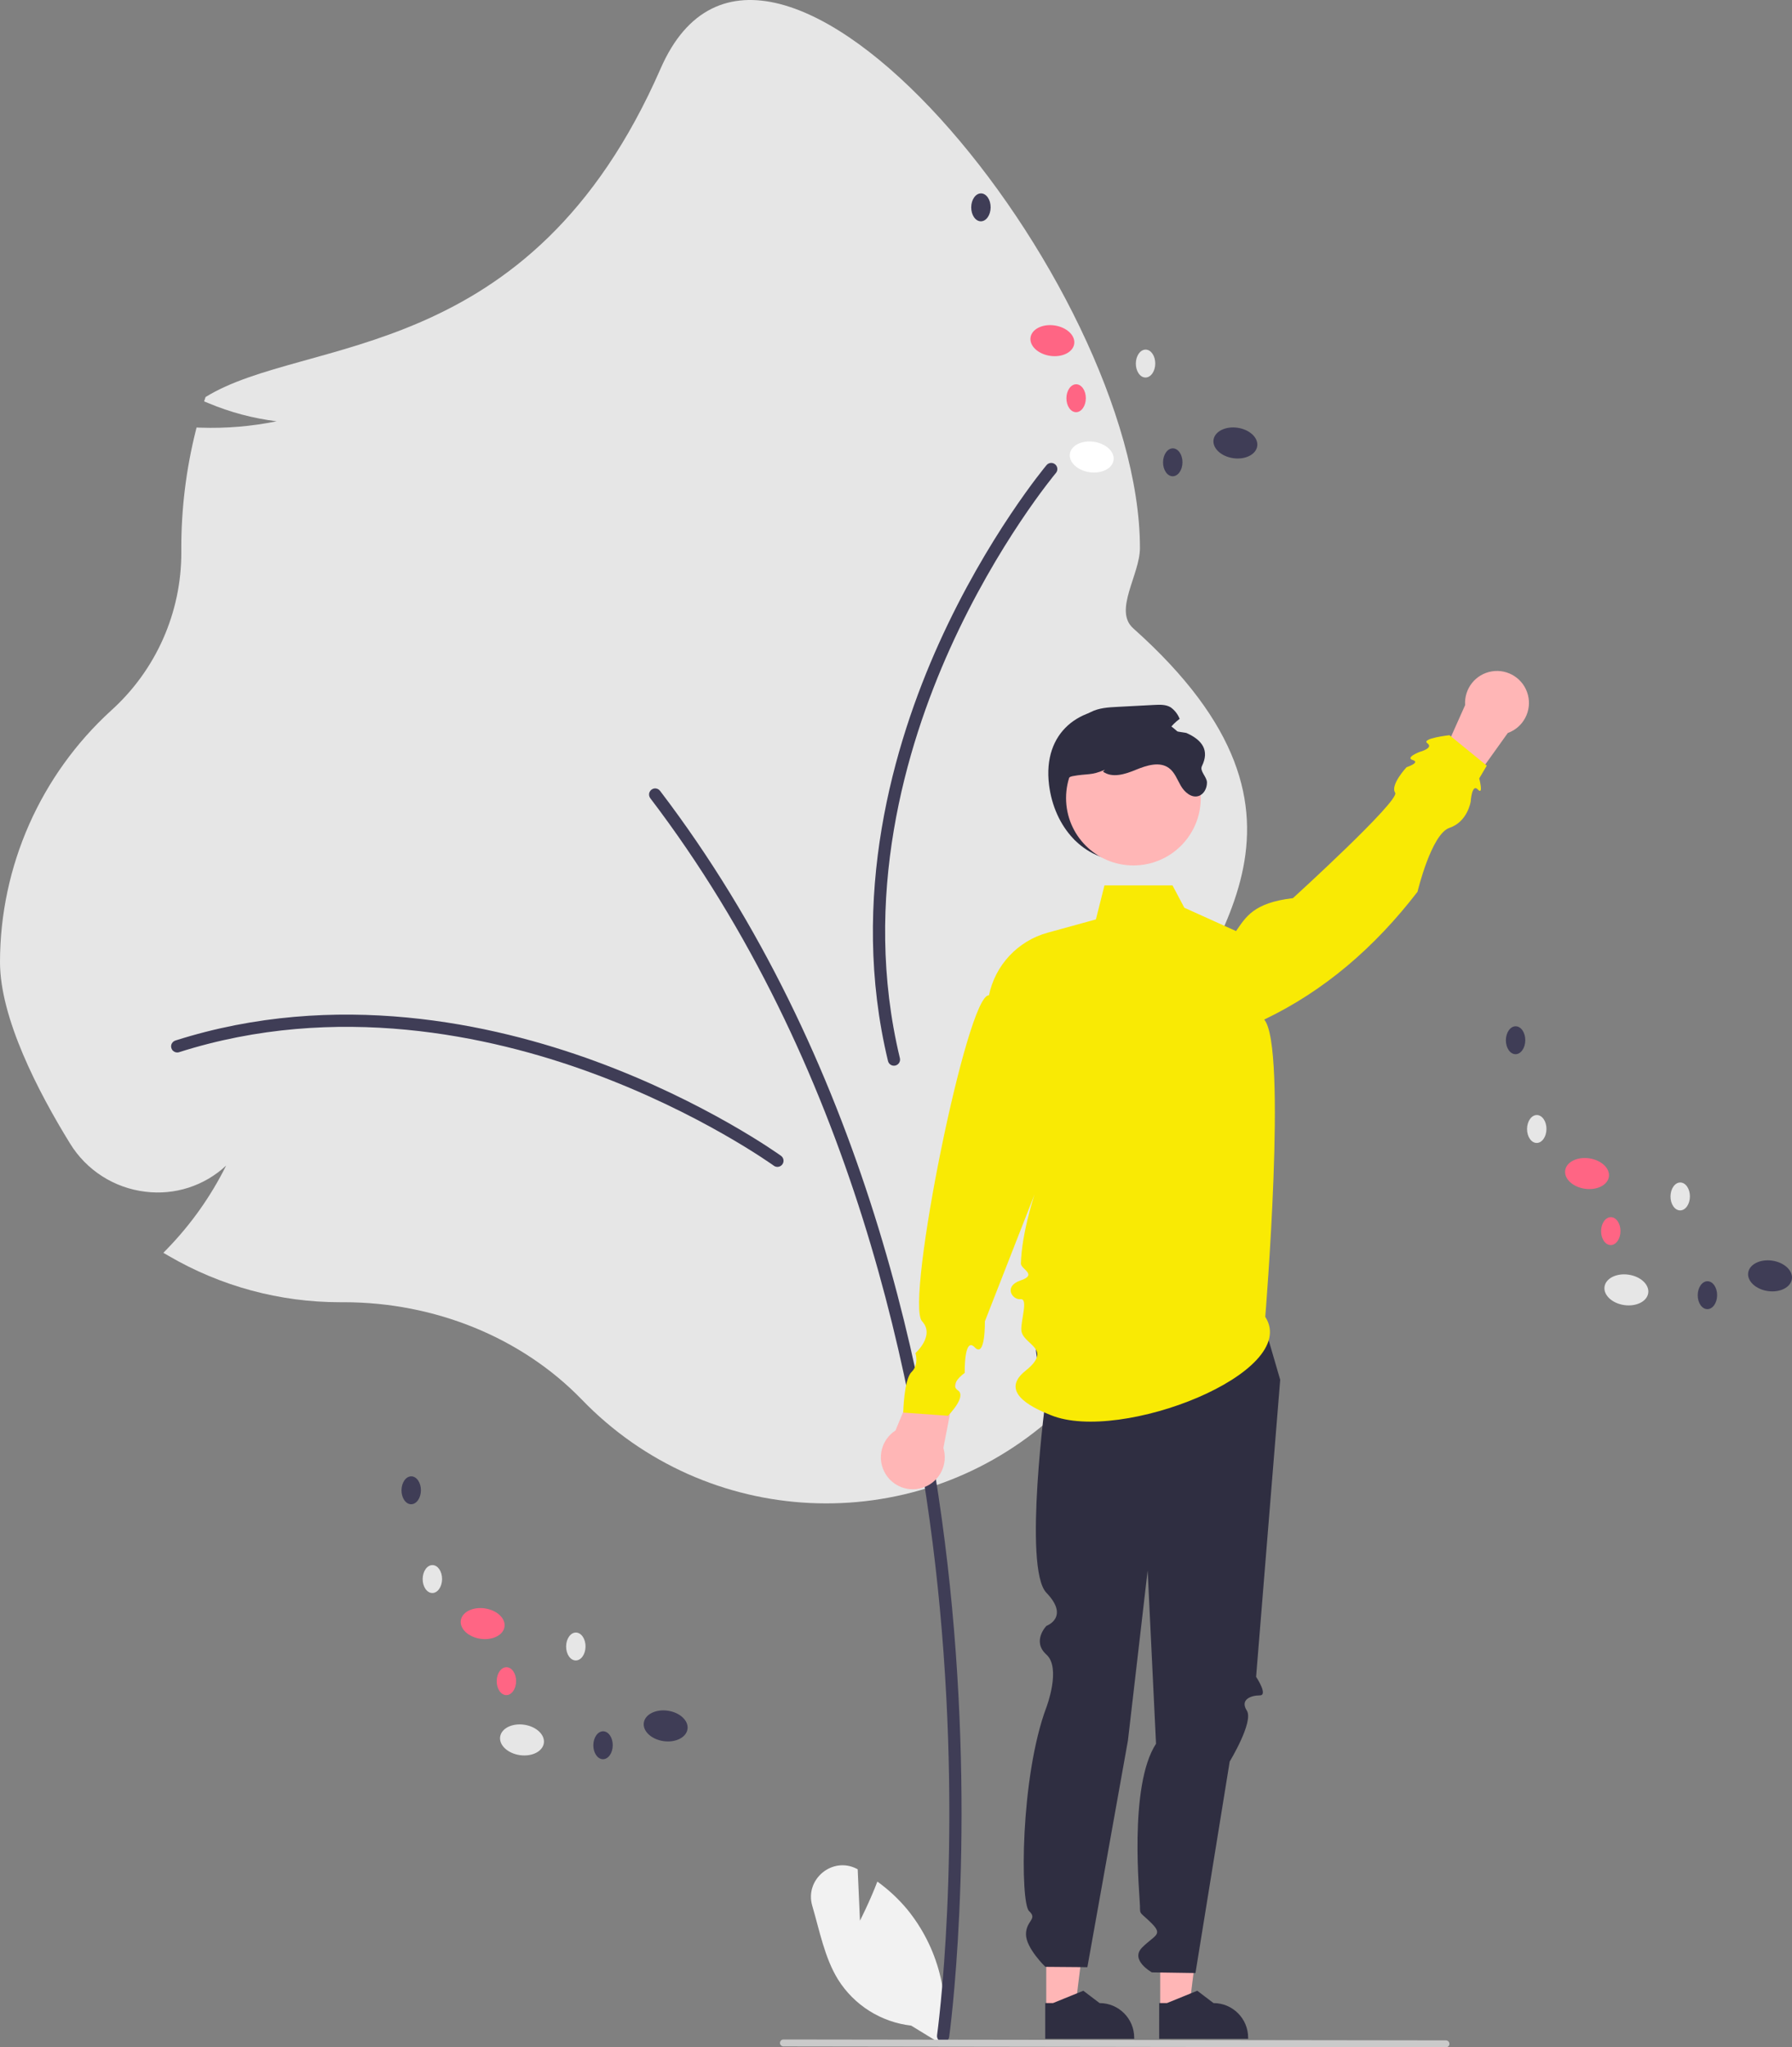 <?xml version="1.0" encoding="utf-8"?>
<svg width="456.635px" height="521.561px" viewBox="0 0 456.635 521.561" version="1.1" xmlns:xlink="http://www.w3.org/1999/xlink" xmlns="http://www.w3.org/2000/svg">
  <rect x="0" y="0" width="456.635" height="521.561" fill="#808080" stroke="none"/>
  <defs>
    <path d="M0 0L456.635 0L456.635 521.561L0 521.561L0 0Z" id="path_1" />
    <clipPath id="mask_1">
      <use xlink:href="#path_1" />
    </clipPath>
  </defs>
  <g id="undraw_welcoming_re_x0qo">
    <path d="M0 0L456.635 0L456.635 521.561L0 521.561L0 0Z" id="Background" fill="none" fill-rule="evenodd" stroke="none" />
    <g clip-path="url(#mask_1)">
      <path d="M219.136 489.289L218.554 476.203C218.493 476.171 218.433 476.139 218.372 476.107C212.136 472.835 204.989 478.759 206.981 485.513C208.855 491.869 210.114 498.72 213.545 504.283C217.65 510.828 224.51 515.151 232.185 516.03L240.108 520.881C242.308 508.616 239.027 496.002 231.13 486.364C228.914 483.713 226.374 481.353 223.568 479.337C221.671 484.341 219.136 489.289 219.136 489.289L219.136 489.289Z" id="Shape" fill="#F2F2F2" stroke="none" />
      <path d="M148.204 356.495C132.951 340.765 110.847 331.743 87.56 331.743L86.662 331.745C71.323 331.751 56.258 327.683 43.008 319.957L41.629 319.153L42.74 318.009C48.752 311.789 53.772 304.681 57.625 296.935C52.086 302.099 44.54 304.537 37.026 303.589C29.088 302.643 22.02 298.116 17.841 291.301C9.702 278.095 0 259.357 0 245.082C0.025 220.687 10.309 197.427 28.337 180.989C39.753 170.696 46.251 156.03 46.205 140.658L46.201 139.577C46.196 129.612 47.415 119.642 49.832 109.932L50.088 108.912L51.096 108.947C57.602 109.168 64.11 108.623 70.488 107.322C64.506 106.588 58.653 105.032 53.097 102.697L52.012 102.258L52.38 101.146C77.768 85.426 135.076 93.567 168.339 17.462C195.311 -44.248 290.478 72.243 290.478 139.577C290.478 146.447 283.678 155.527 288.768 160.068C343.793 209.158 305.827 240.681 293.857 272.401C291.017 279.927 297.175 288.189 297.175 296.331C297.175 297.712 297.14 299.138 297.07 300.569L296.964 302.769L295.129 301.548C291.5 299.171 288.136 296.411 285.094 293.317C291.485 308.025 290.868 324.838 283.414 339.037C277.648 349.921 272.069 357.713 266.833 362.195C232.014 391.992 180.006 389.493 148.204 356.495L148.204 356.495Z" id="Shape" fill="#E6E6E6" stroke="none" />
      <path d="M240.328 520.235C241.103 520.234 241.759 519.663 241.869 518.896C241.935 518.43 248.42 471.655 242.596 409.488C237.216 352.076 219.941 269.382 168.192 201.467C167.855 201.022 167.306 200.791 166.752 200.862C166.199 200.932 165.725 201.293 165.511 201.808C165.296 202.323 165.373 202.913 165.712 203.356C217.015 270.685 234.151 352.772 239.492 409.779C245.283 471.584 238.848 517.995 238.783 518.456C238.719 518.904 238.853 519.357 239.15 519.698C239.446 520.039 239.876 520.235 240.328 520.235L240.328 520.235Z" id="Shape" fill="#3F3D56" stroke="none" />
      <path d="M198.097 297.264C198.772 297.265 199.371 296.83 199.58 296.188C199.789 295.546 199.561 294.842 199.014 294.445C198.827 294.308 179.895 280.668 151.593 270.305C125.43 260.726 85.644 252.043 44.686 265.078C44.156 265.247 43.755 265.686 43.636 266.23C43.517 266.774 43.697 267.34 44.109 267.715C44.52 268.09 45.101 268.217 45.631 268.048C85.75 255.281 124.814 263.821 150.521 273.232C178.419 283.447 196.997 296.833 197.182 296.966C197.448 297.16 197.768 297.264 198.097 297.264L198.097 297.264Z" id="Shape" fill="#3F3D56" stroke="none" />
      <path d="M269.428 119.605C269.477 118.931 269.087 118.302 268.461 118.048C267.836 117.793 267.118 117.97 266.682 118.487C266.533 118.664 251.564 136.564 239.19 164.046C227.752 189.452 216.226 228.509 226.278 270.299C226.479 271.136 227.321 271.651 228.157 271.45C228.994 271.249 229.509 270.407 229.308 269.57C219.463 228.636 230.794 190.288 242.032 165.326C254.229 138.236 268.918 120.67 269.065 120.496C269.277 120.245 269.405 119.933 269.428 119.605L269.428 119.605Z" id="Shape" fill="#3F3D56" stroke="none" />
      <path d="M267.319 199.968C268.634 210.577 275.985 219.325 286.676 219.325C297.366 219.325 306.033 210.659 306.033 199.968C306.033 189.278 297.32 181.6 286.676 180.611C275.381 179.563 265.631 186.347 267.319 199.968L267.319 199.968Z" id="Shape" fill="#2F2E41" stroke="none" />
      <path d="M295.641 511.709L303.012 511.708L306.519 483.276L295.64 483.277L295.641 511.709L295.641 511.709Z" id="Polygon" fill="#FFB6B6" fill-rule="evenodd" stroke="none" />
      <path d="M295.382 519.398L318.049 519.397L318.049 519.111C318.049 514.239 314.1 510.289 309.227 510.288L309.226 510.288L305.085 507.147L297.36 510.289L295.381 510.289L295.382 519.398Z" id="Shape" fill="#2F2E41" stroke="none" />
      <path d="M266.606 511.709L273.977 511.708L277.484 483.276L266.604 483.277L266.606 511.709L266.606 511.709Z" id="Polygon" fill="#FFB6B6" fill-rule="evenodd" stroke="none" />
      <path d="M266.347 519.398L289.014 519.397L289.014 519.111C289.014 514.239 285.064 510.289 280.192 510.288L280.191 510.288L276.05 507.147L268.325 510.289L266.346 510.289L266.347 519.398Z" id="Shape" fill="#2F2E41" stroke="none" />
      <path d="M321.007 333.634L326.219 351.502L320.079 427.175C320.079 427.175 323.241 431.907 321.007 431.907C318.774 431.907 315.91 432.956 317.714 435.781C319.518 438.607 313.351 448.751 313.351 448.751L304.628 502.633L293.514 502.469C293.514 502.469 287.863 499.321 291.034 496.138C294.205 492.955 296.439 492.955 293.461 489.977C290.483 486.999 290.483 487.896 290.483 485.586C290.483 483.276 287.499 455.05 294.575 444.223L292.443 400.078L287.422 443.379L277.082 501.144L266.375 501.056C266.375 501.056 261.43 496.289 261.439 492.761C261.448 489.232 264.494 488.939 262.227 486.852C259.959 484.765 259.959 452.705 266.659 434.885C266.659 434.885 270.449 424.928 266.651 421.516C262.852 418.104 266.646 414.2 266.646 414.2C266.646 414.2 272.663 412.025 266.641 405.759C260.618 399.492 266.608 355.171 266.608 355.171C266.608 355.171 260.025 337.281 266.692 330.246C273.36 323.211 321.007 333.634 321.007 333.634L321.007 333.634Z" id="Shape" fill="#2F2E41" stroke="none" />
      <path d="M228.188 364.418L237.487 341.948L244.812 346.018L240.388 368.876C241.619 372.898 239.583 377.195 235.691 378.79C231.8 380.385 227.334 378.753 225.387 375.025C223.441 371.297 224.655 366.699 228.188 364.418L228.188 364.418Z" id="Shape" fill="#FFB6B6" stroke="none" />
      <path d="M384.214 186.73L370.067 206.509L363.854 200.885L373.342 179.624C373.055 175.428 376.011 171.704 380.163 171.032C384.315 170.36 388.295 172.961 389.346 177.034C390.397 181.106 388.173 185.309 384.214 186.73L384.214 186.73Z" id="Shape" fill="#FFB6B6" stroke="none" />
      <path d="M322.411 335.465C331.588 349.699 285.461 367.762 267.762 360.51C264.663 359.24 254.003 355.046 261.289 349.231C268.576 343.416 260.445 342.598 260.252 338.813C260.124 336.282 262.083 330.731 260.039 330.969C257.995 331.207 255.602 327.707 260.054 326.201C264.506 324.695 260.102 323.322 260.141 321.892C260.567 306.291 272.537 281.476 272.537 281.476L250.968 336.611C250.968 336.611 251.127 346.149 248.377 343.234C245.626 340.319 245.826 349.754 245.826 349.754C245.826 349.754 241.736 352.608 244.088 354.196C246.44 355.785 241.556 360.669 241.556 360.669L230.161 359.855C230.161 359.855 230.339 351.39 232.285 349.517C234.231 347.645 233.275 344.699 233.275 344.699C233.275 344.699 238.341 340.215 234.944 336.574C230.576 331.891 246.502 252.796 251.998 253.58C253.582 245.869 259.358 239.699 266.948 237.609L279.256 234.22L281.441 225.549L298.772 225.549L301.791 231.247L314.966 237.193C317.448 233.691 319.303 230.001 329.466 228.805C329.466 228.805 356.85 203.889 355.513 201.944C354.176 199.998 358.421 195.443 358.421 195.443C358.421 195.443 362.046 194.257 360.001 193.623C357.955 192.99 361.822 191.525 361.822 191.525C361.822 191.525 365.403 190.584 363.714 189.345C362.025 188.106 369.351 187.292 369.351 187.292L378.855 195.047L376.934 198.305C376.934 198.305 378.106 202.74 376.577 201.121C375.048 199.502 374.761 204.201 374.761 204.201C374.761 204.201 373.98 209.347 369.351 210.897C364.721 212.448 361.211 227.177 361.211 227.177C350.293 241.372 337.409 252.446 322.14 259.736C328.091 266.566 322.411 335.465 322.411 335.465L322.411 335.465Z" id="Shape" fill="#F9EA04" stroke="none" />
      <path d="M271.651 203.31C271.651 193.83 279.336 186.145 288.816 186.145C298.295 186.145 305.98 193.83 305.98 203.31C305.98 212.79 298.295 220.475 288.816 220.475C279.336 220.475 271.651 212.79 271.651 203.31Z" id="Circle" fill="#FFB6B6" fill-rule="evenodd" stroke="none" />
      <path d="M271.041 205.18C271.585 208.91 274.764 214.114 274.019 214.114C273.275 214.114 267.981 198.738 273.275 197.735C277.114 197.008 277.972 197.646 281.561 196.09L281.055 196.566C283.43 198.293 286.735 197.229 289.445 196.105C292.162 194.988 295.461 193.923 297.843 195.643C299.339 196.722 299.972 198.599 300.903 200.192C301.833 201.792 303.553 203.304 305.325 202.812C306.747 202.418 307.566 200.825 307.558 199.35C307.551 197.876 305.632 196.474 306.278 195.152C308.194 191.232 306.471 188.561 302.295 186.716C300.776 186.486 299.257 186.25 297.739 186.009C298.535 184.907 299.499 183.937 300.598 183.135C300.134 181.946 299.331 180.918 298.29 180.18C297.076 179.458 295.572 179.51 294.165 179.584C291.023 179.748 287.884 179.912 284.747 180.076C282.425 180.195 280.02 180.336 277.943 181.401C275.352 182.733 273.654 185.332 272.419 187.975C269.649 193.916 270.088 198.695 271.041 205.18L271.041 205.18Z" id="Shape" fill="#2F2E41" stroke="none" />
      <path d="M199.637 521.332L368.45 521.561C368.768 521.562 369.061 521.394 369.22 521.119C369.379 520.844 369.379 520.505 369.22 520.231C369.061 519.956 368.768 519.787 368.45 519.788L199.637 519.56C199.149 519.561 198.753 519.958 198.753 520.446C198.753 520.935 199.149 521.331 199.637 521.332L199.637 521.332Z" id="Shape" fill="#CACACA" stroke="none" />
      <path d="M132.451 447.124C129.376 446.676 127.136 444.58 127.447 442.441C127.758 440.302 130.503 438.931 133.578 439.378C136.652 439.825 138.893 441.922 138.581 444.061C138.27 446.2 135.525 447.571 132.451 447.124Z" id="Ellipse" fill="#E6E6E6" fill-rule="evenodd" stroke="none" />
      <path d="M169.059 443.552C165.984 443.104 163.744 441.008 164.055 438.869C164.366 436.73 167.111 435.358 170.185 435.806C173.26 436.253 175.5 438.35 175.189 440.489C174.878 442.628 172.133 443.999 169.059 443.552Z" id="Ellipse" fill="#3F3D56" fill-rule="evenodd" stroke="none" />
      <path d="M122.427 417.487C119.352 417.04 117.112 414.943 117.423 412.804C117.734 410.665 120.479 409.294 123.554 409.741C126.628 410.189 128.869 412.285 128.557 414.424C128.246 416.563 125.501 417.934 122.427 417.487Z" id="Ellipse" fill="#FF6584" fill-rule="evenodd" stroke="none" />
      <path d="M110.15 405.821C108.784 405.811 107.688 404.211 107.703 402.247C107.718 400.284 108.838 398.7 110.203 398.71C111.57 398.721 112.665 400.321 112.65 402.285C112.635 404.248 111.516 405.832 110.15 405.821Z" id="Ellipse" fill="#E6E6E6" fill-rule="evenodd" stroke="none" />
      <path d="M104.756 383.21C103.39 383.2 102.294 381.6 102.309 379.636C102.324 377.672 103.443 376.089 104.809 376.099C106.175 376.109 107.271 377.71 107.256 379.673C107.241 381.637 106.122 383.22 104.756 383.21Z" id="Ellipse" fill="#3F3D56" fill-rule="evenodd" stroke="none" />
      <path d="M146.704 423.004C145.338 422.994 144.243 421.393 144.257 419.43C144.272 417.466 145.392 415.883 146.758 415.893C148.124 415.903 149.219 417.504 149.204 419.467C149.189 421.431 148.07 423.014 146.704 423.004Z" id="Ellipse" fill="#E6E6E6" fill-rule="evenodd" stroke="none" />
      <path d="M129.014 431.837C127.648 431.827 126.552 430.226 126.567 428.263C126.582 426.299 127.701 424.716 129.067 424.726C130.433 424.736 131.529 426.337 131.514 428.3C131.499 430.264 130.38 431.847 129.014 431.837Z" id="Ellipse" fill="#FF6584" fill-rule="evenodd" stroke="none" />
      <path d="M153.639 448.162C152.273 448.152 151.178 446.552 151.193 444.588C151.208 442.624 152.327 441.041 153.693 441.051C155.059 441.062 156.155 442.662 156.14 444.625C156.125 446.589 155.005 448.173 153.639 448.162Z" id="Ellipse" fill="#3F3D56" fill-rule="evenodd" stroke="none" />
      <path d="M413.868 332.472C410.793 332.025 408.553 329.928 408.864 327.79C409.175 325.651 411.92 324.279 414.995 324.727C418.07 325.174 420.31 327.271 419.999 329.41C419.688 331.548 416.943 332.92 413.868 332.472Z" id="Ellipse" fill="#E6E6E6" fill-rule="evenodd" stroke="none" />
      <path d="M450.475 328.9C447.401 328.453 445.16 326.356 445.472 324.217C445.783 322.078 448.528 320.707 451.602 321.154C454.677 321.602 456.917 323.698 456.606 325.837C456.295 327.976 453.55 329.348 450.475 328.9Z" id="Ellipse" fill="#3F3D56" fill-rule="evenodd" stroke="none" />
      <path d="M403.843 302.836C400.768 302.388 398.528 300.292 398.839 298.153C399.151 296.014 401.895 294.643 404.97 295.09C408.045 295.537 410.285 297.634 409.974 299.773C409.663 301.912 406.918 303.283 403.843 302.836Z" id="Ellipse" fill="#FF6584" fill-rule="evenodd" stroke="none" />
      <path d="M391.567 291.17C390.201 291.16 389.106 289.56 389.121 287.596C389.136 285.632 390.255 284.049 391.621 284.059C392.987 284.069 394.082 285.67 394.067 287.633C394.053 289.597 392.933 291.18 391.567 291.17Z" id="Ellipse" fill="#E6E6E6" fill-rule="evenodd" stroke="none" />
      <path d="M386.173 268.559C384.807 268.548 383.712 266.948 383.727 264.985C383.742 263.021 384.861 261.437 386.227 261.448C387.593 261.458 388.688 263.058 388.673 265.022C388.659 266.986 387.539 268.569 386.173 268.559Z" id="Ellipse" fill="#3F3D56" fill-rule="evenodd" stroke="none" />
      <path d="M428.121 308.353C426.755 308.342 425.66 306.742 425.675 304.779C425.69 302.815 426.809 301.231 428.175 301.242C429.541 301.252 430.636 302.852 430.622 304.816C430.607 306.78 429.487 308.363 428.121 308.353Z" id="Ellipse" fill="#E6E6E6" fill-rule="evenodd" stroke="none" />
      <path d="M410.431 317.186C409.065 317.175 407.97 315.575 407.984 313.612C407.999 311.648 409.119 310.064 410.485 310.075C411.851 310.085 412.946 311.685 412.931 313.649C412.916 315.613 411.797 317.196 410.431 317.186Z" id="Ellipse" fill="#FF6584" fill-rule="evenodd" stroke="none" />
      <path d="M435.056 333.51C433.69 333.5 432.595 331.9 432.61 329.936C432.625 327.973 433.744 326.389 435.11 326.399C436.476 326.41 437.572 328.01 437.557 329.974C437.542 331.937 436.422 333.521 435.056 333.51Z" id="Ellipse" fill="#3F3D56" fill-rule="evenodd" stroke="none" />
      <path d="M277.626 120.292C274.552 119.845 272.311 117.748 272.623 115.609C272.934 113.47 275.679 112.099 278.753 112.547C281.828 112.994 284.068 115.09 283.757 117.229C283.446 119.368 280.701 120.74 277.626 120.292Z" id="Ellipse" fill="#FFFFFF" fill-rule="evenodd" stroke="none" />
      <path d="M314.234 116.72C311.159 116.273 308.919 114.176 309.23 112.037C309.541 109.898 312.286 108.527 315.361 108.974C318.436 109.422 320.676 111.518 320.365 113.657C320.053 115.796 317.309 117.167 314.234 116.72Z" id="Ellipse" fill="#3F3D56" fill-rule="evenodd" stroke="none" />
      <path d="M267.602 90.656C264.528 90.208 262.288 88.112 262.599 85.973C262.91 83.834 265.655 82.462 268.729 82.91C271.804 83.357 274.044 85.454 273.733 87.593C273.422 89.732 270.677 91.103 267.602 90.656Z" id="Ellipse" fill="#FF6584" fill-rule="evenodd" stroke="none" />
      <path d="M255.326 78.99C253.96 78.98 252.864 77.379 252.879 75.416C252.894 73.452 254.013 71.869 255.379 71.879C256.745 71.889 257.841 73.49 257.826 75.453C257.811 77.417 256.692 79 255.326 78.99Z" id="Ellipse" fill="#E6E6E6" fill-rule="evenodd" stroke="none" />
      <path d="M249.931 56.379C248.565 56.368 247.47 54.768 247.485 52.804C247.499 50.841 248.619 49.257 249.985 49.268C251.351 49.278 252.446 50.878 252.431 52.842C252.416 54.805 251.297 56.389 249.931 56.379Z" id="Ellipse" fill="#3F3D56" fill-rule="evenodd" stroke="none" />
      <path d="M291.88 96.173C290.514 96.163 289.418 94.562 289.433 92.599C289.448 90.635 290.568 89.052 291.934 89.062C293.3 89.072 294.395 90.673 294.38 92.636C294.365 94.6 293.246 96.183 291.88 96.173Z" id="Ellipse" fill="#E6E6E6" fill-rule="evenodd" stroke="none" />
      <path d="M274.189 105.005C272.823 104.995 271.728 103.395 271.743 101.431C271.758 99.468 272.877 97.884 274.243 97.895C275.609 97.905 276.704 99.505 276.69 101.469C276.675 103.432 275.555 105.016 274.189 105.005Z" id="Ellipse" fill="#FF6584" fill-rule="evenodd" stroke="none" />
      <path d="M298.815 121.331C297.449 121.32 296.353 119.72 296.368 117.757C296.383 115.793 297.503 114.209 298.869 114.22C300.235 114.23 301.33 115.83 301.315 117.794C301.3 119.758 300.181 121.341 298.815 121.331Z" id="Ellipse" fill="#3F3D56" fill-rule="evenodd" stroke="none" />
    </g>
  </g>
</svg>